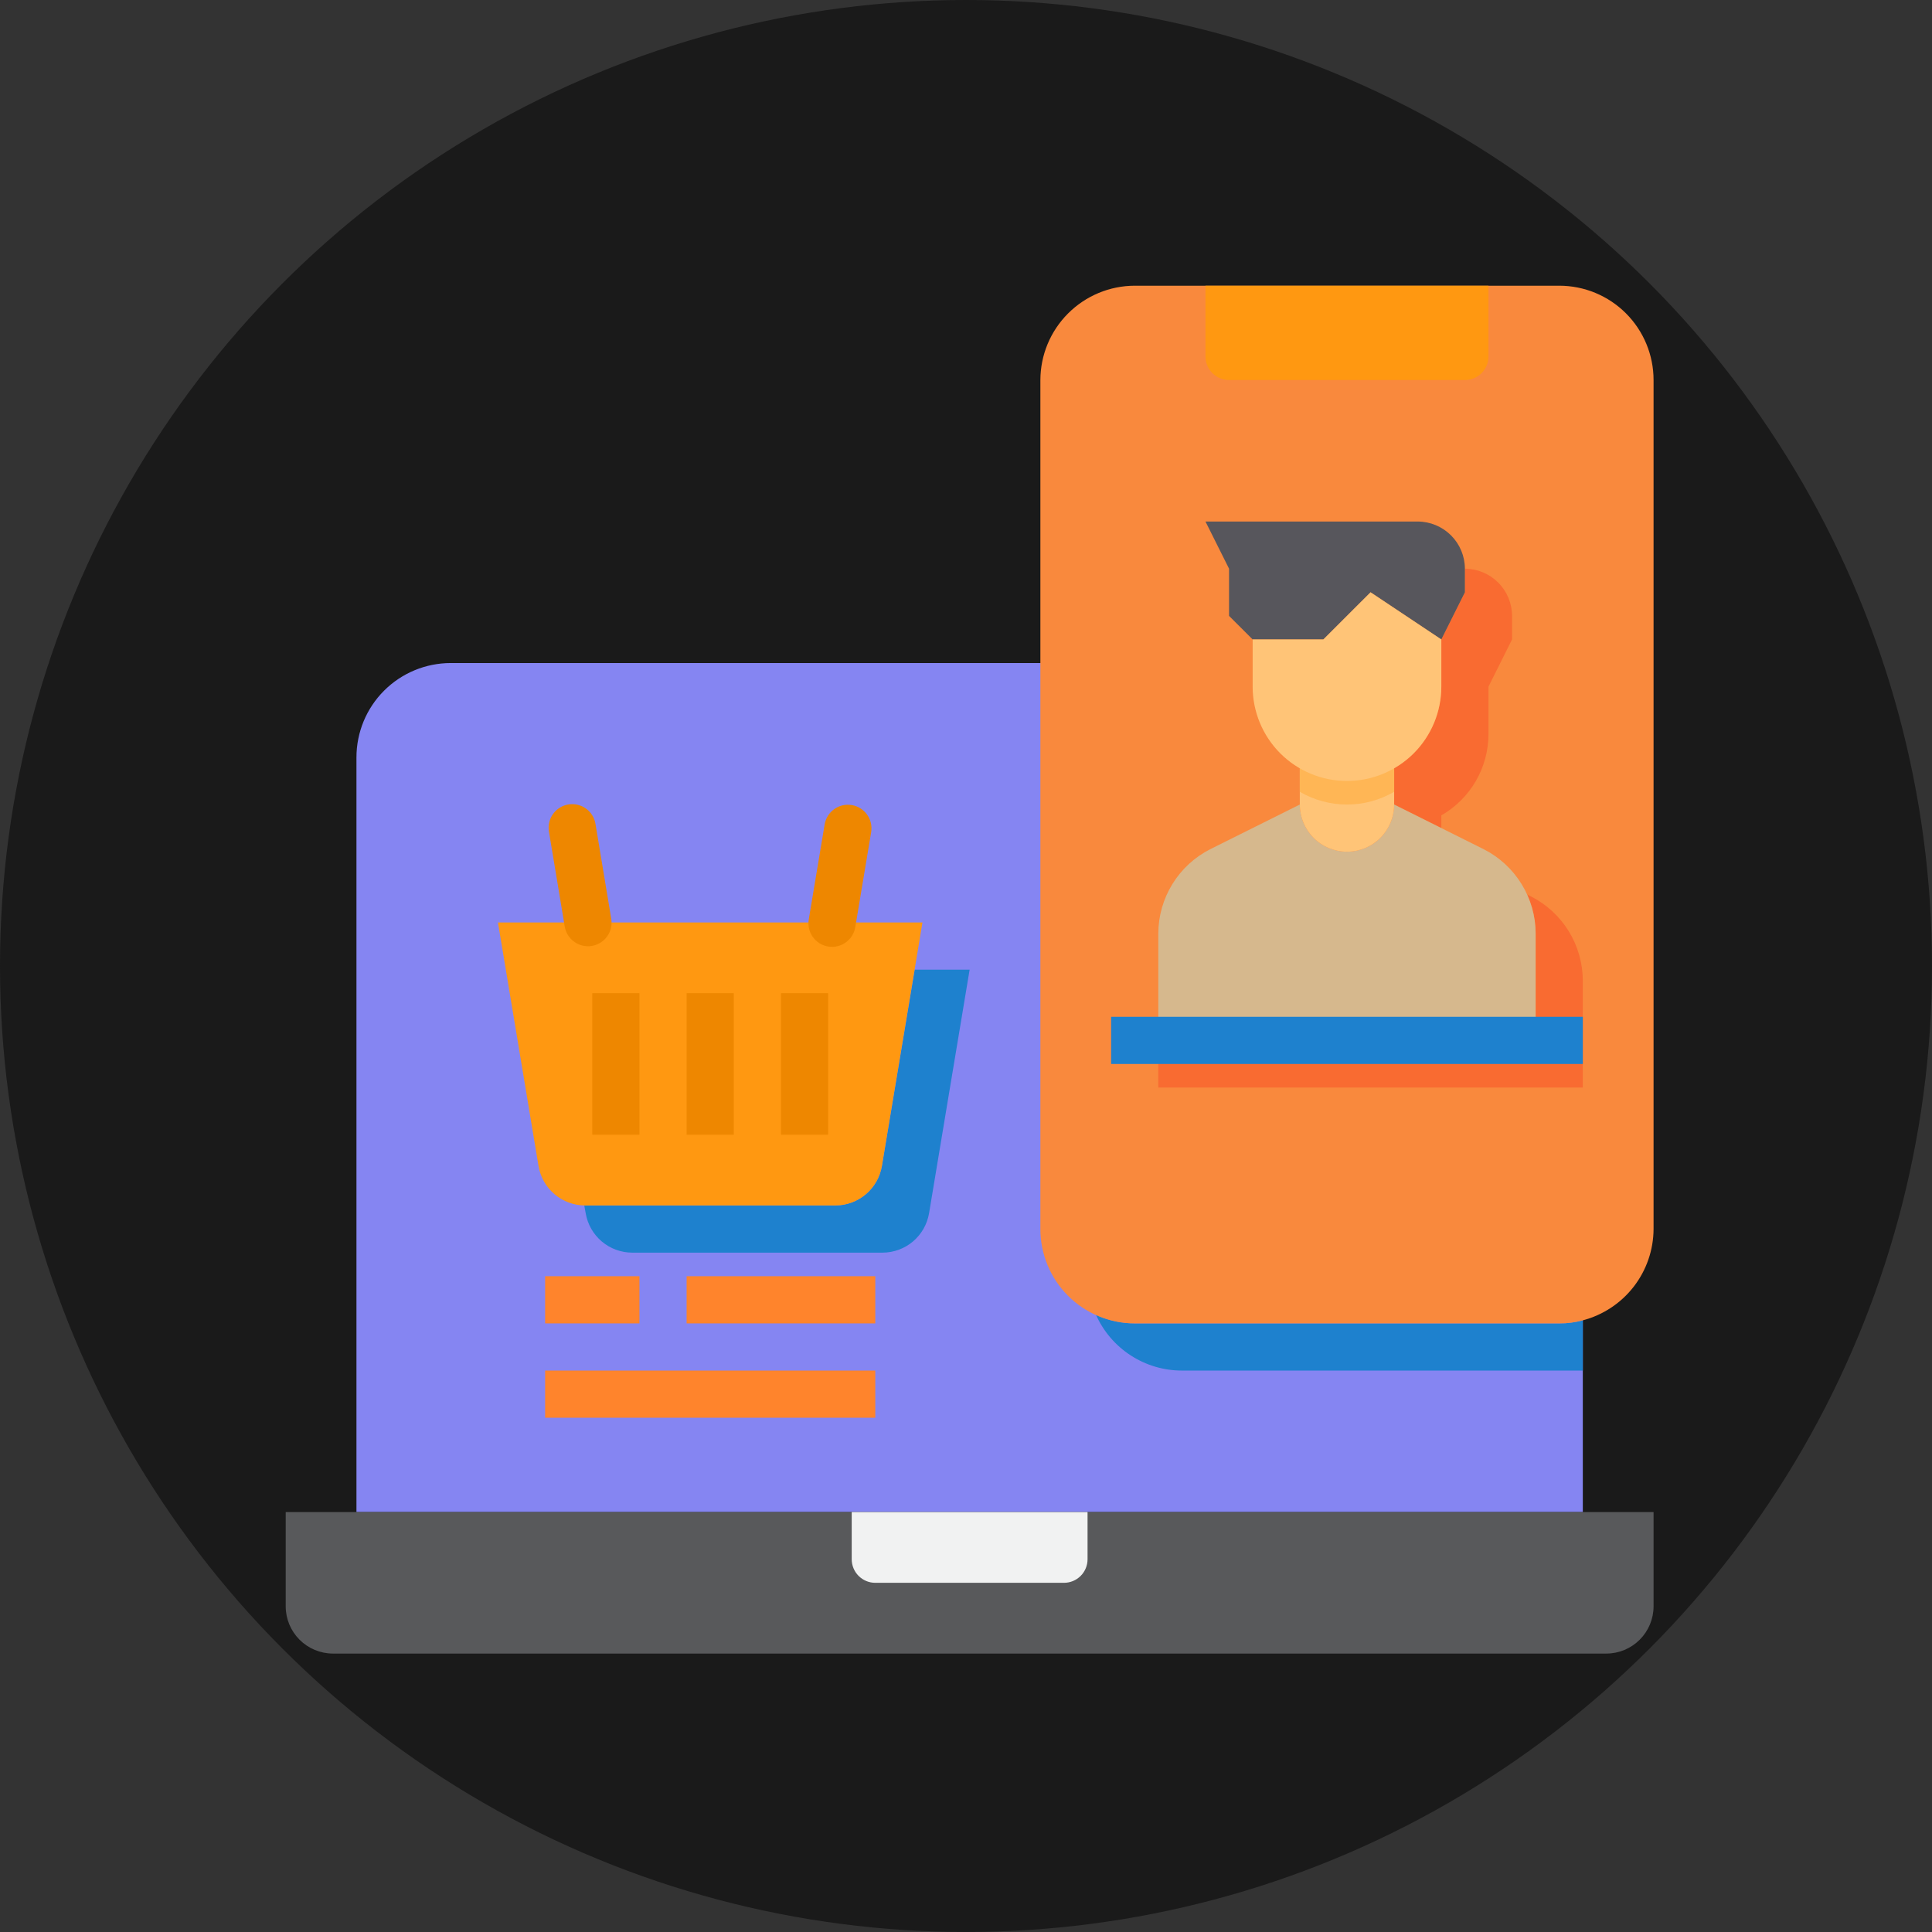 <svg width="84" height="84" viewBox="0 0 84 84" fill="none" xmlns="http://www.w3.org/2000/svg">
<rect x="0" y="0" width="84" height="84" fill="#333333" stroke="none"/>
<circle cx="42" cy="42" r="42" fill="#1A1A1A"/>
<g clip-path="url(#clip0_1373_2459)">
<path d="M68.818 32.929V65.742H15.498V32.929C15.498 31.842 15.93 30.798 16.699 30.029C17.468 29.26 18.512 28.828 19.599 28.828H64.717C65.804 28.828 66.848 29.26 67.617 30.029C68.386 30.798 68.818 31.842 68.818 32.929Z" fill="#8585F2"/>
<path d="M67.793 57.539H49.336C48.755 57.538 48.181 57.412 47.654 57.17C47.976 57.89 48.5 58.502 49.162 58.931C49.825 59.361 50.597 59.59 51.386 59.59H68.818V57.406C68.484 57.497 68.139 57.542 67.793 57.539Z" fill="#1E81CE"/>
<path d="M68.818 65.742H12.422V69.844C12.423 70.387 12.64 70.908 13.024 71.292C13.408 71.676 13.929 71.893 14.472 71.894H69.844C70.387 71.893 70.908 71.676 71.292 71.292C71.676 70.908 71.893 70.387 71.894 69.844V65.742H68.818Z" fill="#58595B"/>
<path d="M71.894 16.523V53.437C71.89 54.345 71.586 55.226 71.03 55.944C70.474 56.661 69.696 57.175 68.818 57.406C68.484 57.497 68.139 57.542 67.793 57.539H49.336C48.248 57.539 47.205 57.107 46.435 56.337C45.666 55.568 45.234 54.525 45.234 53.437V16.523C45.237 15.436 45.67 14.395 46.439 13.627C47.208 12.858 48.249 12.425 49.336 12.422H67.793C68.88 12.422 69.924 12.854 70.693 13.623C71.462 14.392 71.894 15.435 71.894 16.523Z" fill="#F9893D"/>
<path d="M64.717 12.422V15.498C64.717 15.77 64.609 16.03 64.416 16.223C64.224 16.415 63.963 16.523 63.691 16.523H53.437C53.165 16.523 52.904 16.415 52.712 16.223C52.52 16.03 52.412 15.77 52.412 15.498V12.422H64.717Z" fill="#FF9811"/>
<path d="M47.285 65.742V67.793C47.285 68.065 47.177 68.326 46.985 68.518C46.792 68.71 46.532 68.818 46.26 68.818H38.056C37.784 68.818 37.524 68.71 37.331 68.518C37.139 68.326 37.031 68.065 37.031 67.793V65.742H47.285Z" fill="#F1F2F2"/>
<path d="M42.158 42.158L40.394 52.75C40.313 53.228 40.066 53.661 39.697 53.975C39.327 54.288 38.859 54.461 38.374 54.463H27.485C27 54.461 26.532 54.288 26.162 53.975C25.793 53.661 25.546 53.228 25.465 52.75L25.403 52.412H36.324C36.808 52.41 37.276 52.237 37.646 51.924C38.015 51.611 38.262 51.177 38.343 50.699L39.769 42.158H42.158Z" fill="#1E81CE"/>
<path d="M62.666 36.006L60.615 34.98V33.401C61.239 33.043 61.758 32.526 62.118 31.903C62.478 31.28 62.667 30.573 62.666 29.853V27.802L63.691 25.752V24.726C64.235 24.728 64.755 24.945 65.139 25.329C65.524 25.713 65.74 26.234 65.742 26.777V27.802L64.717 29.853V31.904C64.718 32.624 64.529 33.331 64.169 33.954C63.809 34.577 63.29 35.094 62.666 35.452V36.006Z" fill="#F96B31"/>
<path d="M68.818 42.64V47.285H50.361V45.234H66.767V40.589C66.766 40.001 66.637 39.42 66.388 38.887L66.552 38.969C67.232 39.312 67.804 39.836 68.204 40.484C68.604 41.132 68.816 41.878 68.818 42.64Z" fill="#F96B31"/>
<path d="M40.107 40.107L38.343 50.699C38.262 51.177 38.015 51.611 37.646 51.924C37.276 52.237 36.808 52.41 36.324 52.412H25.434C24.949 52.41 24.481 52.237 24.112 51.924C23.742 51.611 23.495 51.177 23.414 50.699L21.65 40.107H40.107Z" fill="#FF9811"/>
<path d="M66.767 40.589V45.234H50.361V40.589C50.363 39.828 50.576 39.081 50.976 38.434C51.376 37.785 51.947 37.261 52.627 36.918L56.513 34.98C56.513 35.524 56.73 36.046 57.114 36.43C57.499 36.815 58.02 37.031 58.564 37.031C59.108 37.031 59.63 36.815 60.014 36.43C60.399 36.046 60.615 35.524 60.615 34.98L64.501 36.918C65.181 37.261 65.753 37.785 66.153 38.434C66.553 39.081 66.766 39.828 66.767 40.589Z" fill="#D6B88D"/>
<path d="M60.615 32.929V34.98C60.615 35.524 60.399 36.046 60.014 36.43C59.63 36.815 59.108 37.031 58.564 37.031C58.02 37.031 57.499 36.815 57.114 36.43C56.73 36.046 56.513 35.524 56.513 34.98V32.929H60.615Z" fill="#FFC477"/>
<path d="M60.615 32.929V34.426C59.992 34.789 59.285 34.98 58.564 34.98C57.844 34.98 57.136 34.789 56.513 34.426V32.929H60.615Z" fill="#FFB655"/>
<path d="M63.691 24.726V25.752L62.666 27.802L59.59 25.752L57.539 27.802H54.463L53.437 26.777V24.726L52.412 22.675H61.64C62.184 22.677 62.705 22.894 63.089 23.278C63.473 23.662 63.69 24.183 63.691 24.726Z" fill="#57565C"/>
<path d="M59.59 25.752L57.539 27.802H54.463V29.853C54.463 30.941 54.895 31.984 55.664 32.754C56.433 33.523 57.476 33.955 58.564 33.955C59.652 33.955 60.695 33.523 61.465 32.754C62.234 31.984 62.666 30.941 62.666 29.853V27.802L59.59 25.752Z" fill="#FFC477"/>
<path d="M29.853 43.183H31.904V49.336H29.853V43.183Z" fill="#EE8700"/>
<path d="M33.955 43.183H36.006V49.336H33.955V43.183Z" fill="#EE8700"/>
<path d="M25.752 43.183H27.802V49.336H25.752V43.183Z" fill="#EE8700"/>
<path d="M25.89 35.819C25.797 35.261 25.269 34.884 24.71 34.977C24.152 35.069 23.774 35.597 23.867 36.156L24.554 40.284C24.647 40.842 25.175 41.22 25.733 41.127C26.292 41.034 26.669 40.506 26.576 39.947L25.89 35.819Z" fill="#EE8700"/>
<path d="M35.854 35.845L35.164 39.973C35.07 40.532 35.447 41.06 36.005 41.153C36.564 41.247 37.092 40.87 37.186 40.312L37.876 36.184C37.97 35.625 37.593 35.097 37.035 35.003C36.476 34.91 35.948 35.287 35.854 35.845Z" fill="#EE8700"/>
<path d="M23.701 55.488H27.802V57.539H23.701V55.488Z" fill="#FF842C"/>
<path d="M29.853 55.488H38.056V57.539H29.853V55.488Z" fill="#FF842C"/>
<path d="M23.701 59.59H38.056V61.64H23.701V59.59Z" fill="#FF842C"/>
<path d="M48.31 44.209H68.818V46.26H48.31V44.209Z" fill="#1E81CE"/>
</g>
<defs>
<clipPath id="clip0_1373_2459">
<rect width="60" height="60" fill="white" transform="translate(12.158 12.158)"/>
</clipPath>
</defs>
</svg>
